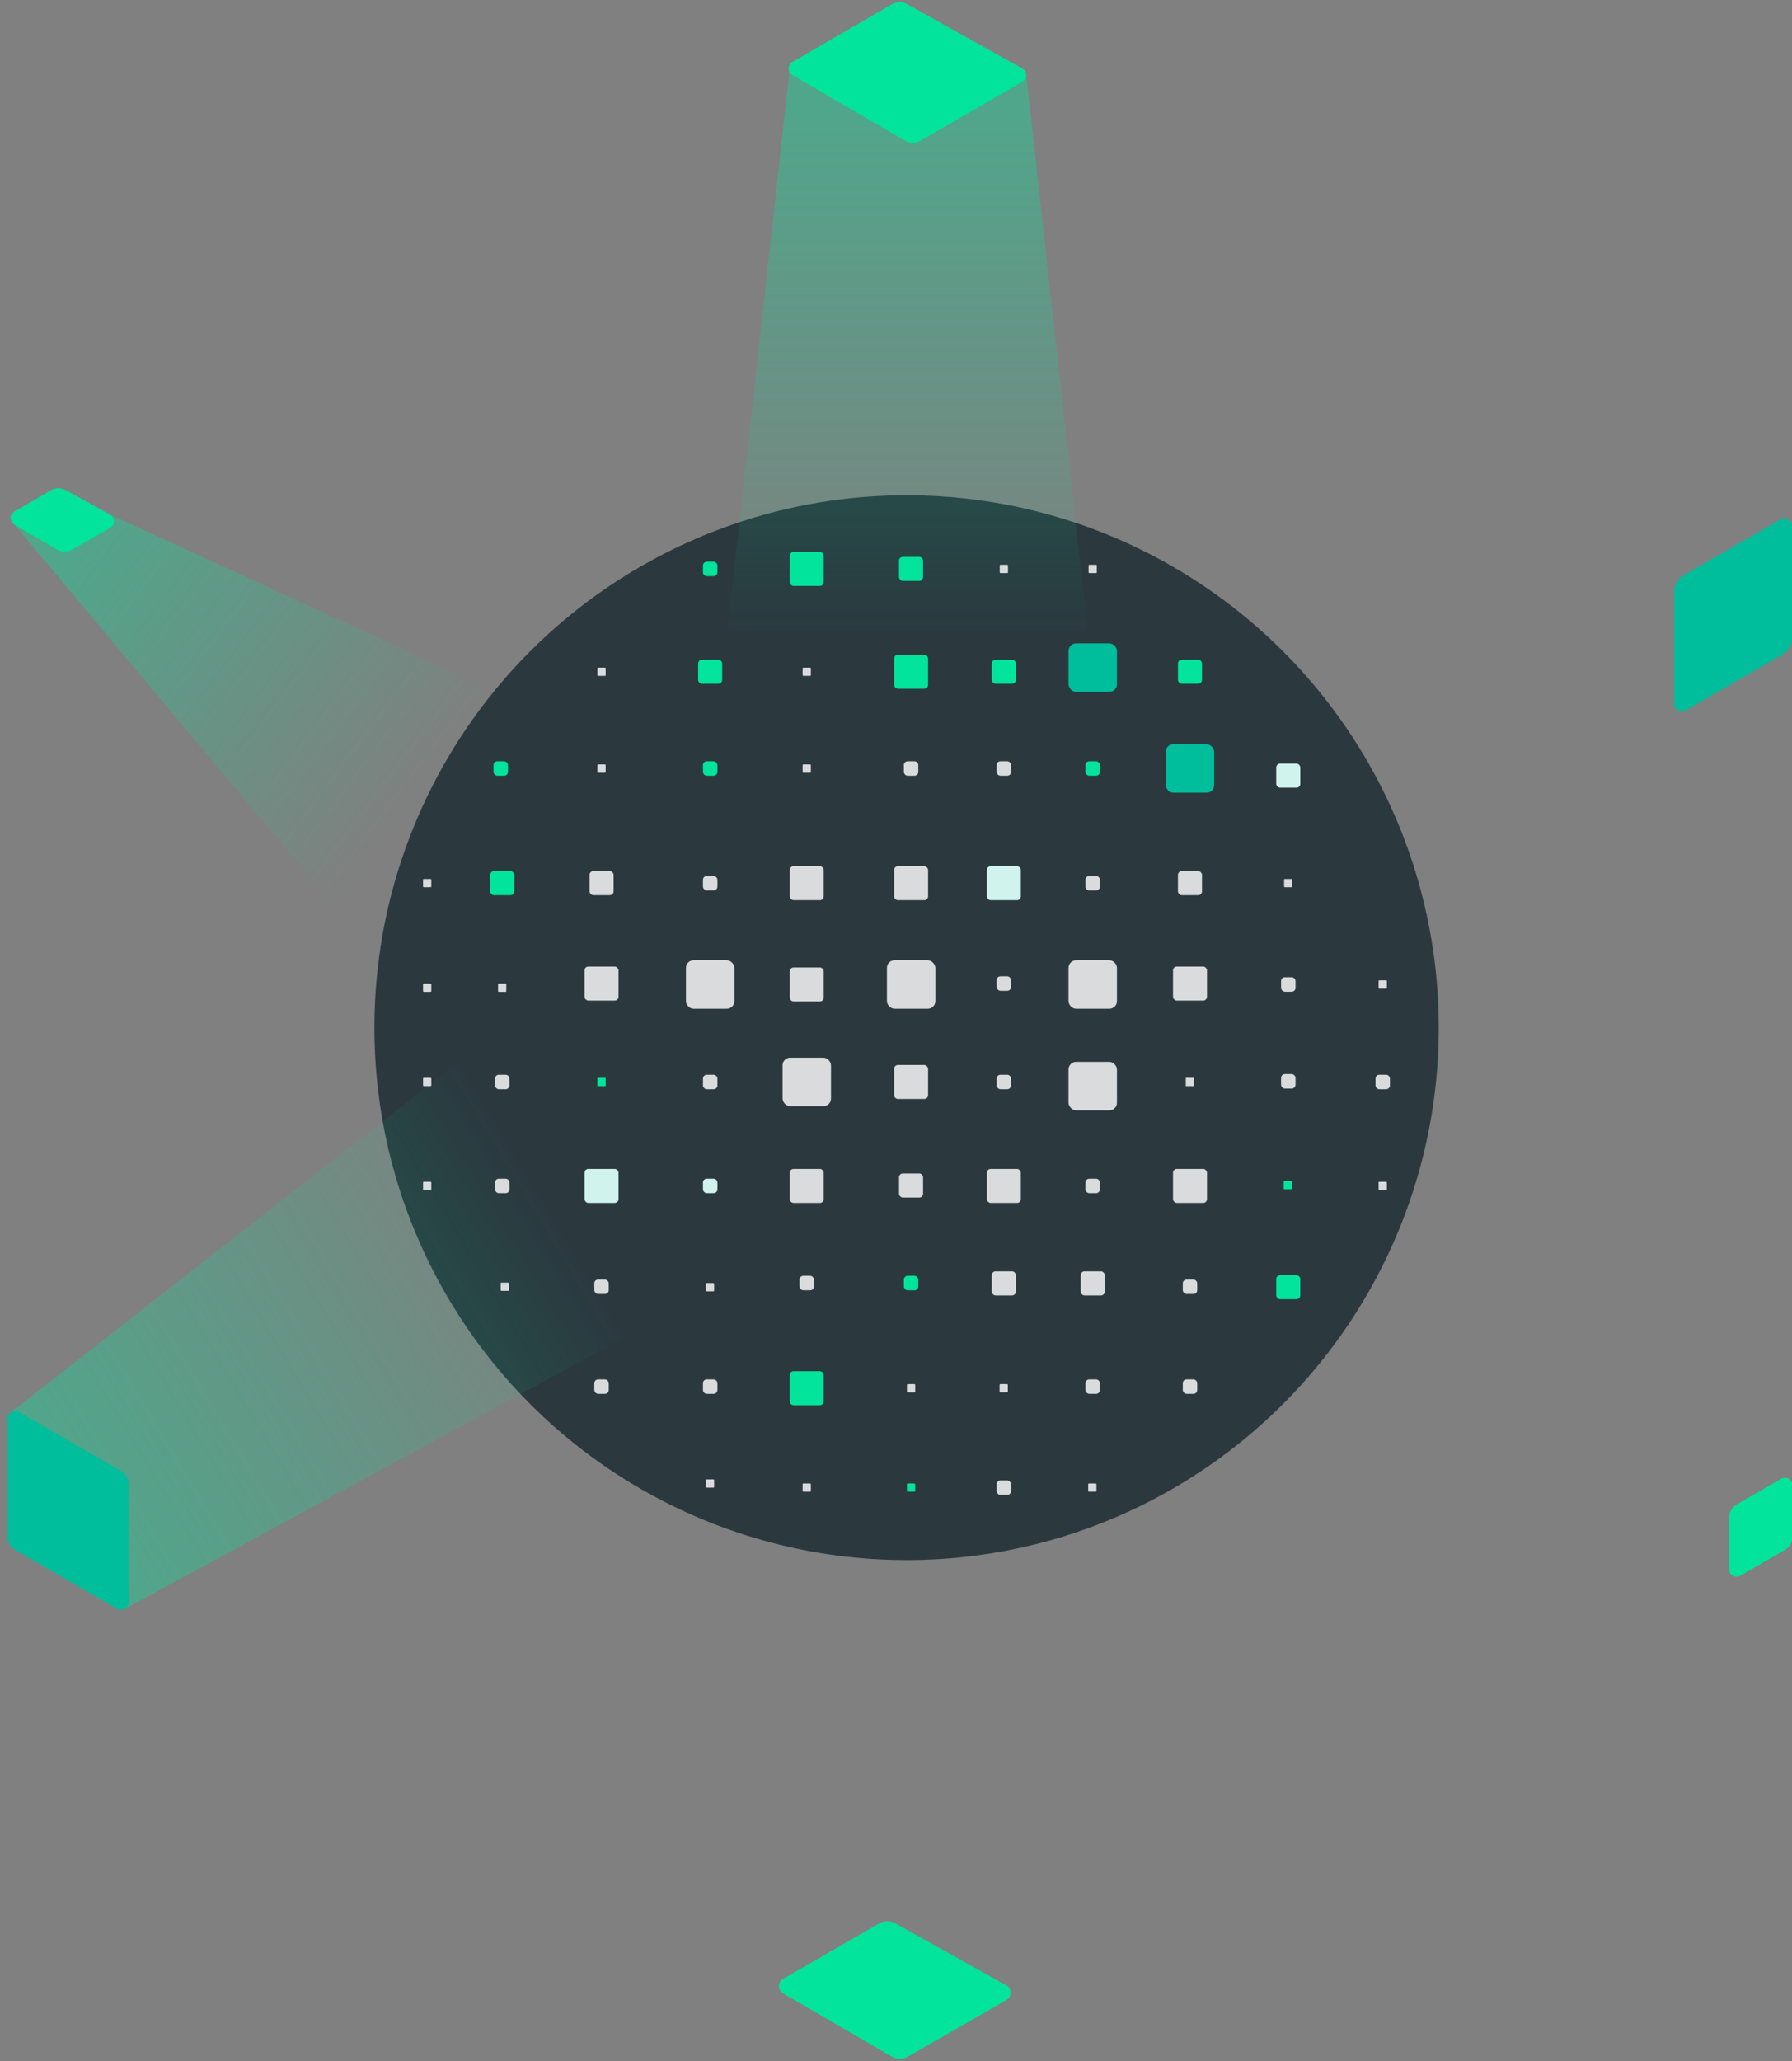 <svg viewBox="0 0 236.82 272.28" xmlns="http://www.w3.org/2000/svg" xmlns:xlink="http://www.w3.org/1999/xlink"><rect x="0" y="0" width="236.82" height="272.28" fill="#808080" stroke="none"/><linearGradient id="a"><stop offset="0" stop-color="#02e49b"/><stop offset="1" stop-color="#02e49b" stop-opacity="0"/></linearGradient><linearGradient id="b" gradientUnits="userSpaceOnUse" x1="8.74" x2="54.14" xlink:href="#a" y1="72.63" y2="106.82"/><linearGradient id="c" x1="229.93" x2="175.97" xlink:href="#b" y1="68.74" y2="88.91"/><linearGradient id="d" gradientUnits="userSpaceOnUse" x1="-11.06" x2="7.24" xlink:href="#a" y1="-44" y2="-3.45"/><linearGradient id="e" x1="119.93" x2="119.93" xlink:href="#b" y1="14.92" y2="83.85"/><linearGradient id="f" gradientTransform="matrix(1 0 0 -1 0 98.26)" x1="118.26" x2="118.26" xlink:href="#b" y1="-158.6" y2="-87.56"/><linearGradient id="g" x1="8.47" x2="71.66" xlink:href="#b" y1="195.99" y2="158.08"/><linearGradient id="h" x1="230.26" x2="175.82" xlink:href="#b" y1="196.58" y2="161.51"/><path d="m1.5 68.82 12.67-1.02 53.83 24.69-13.95 39.02z" fill="url(#b)" opacity=".38"/><path d="m235.83 68.46-13.43 25.51-37.7 14.91-31.16-34.83z" fill="url(#c)" opacity=".38"/><circle cx="119.81" cy="135.75" fill="#2b393f" r="70.33"/><rect fill="#d9dbdc" height="1.91" rx=".5" width="1.91" x="92.9" y="115.71"/><path d="m230 208.14 5.88-3.4a2 2 0 0 0 1-1.73v-6.8a1 1 0 0 0 -1.5-.87l-5.87 3.4a2 2 0 0 0 -1 1.74v6.79a1 1 0 0 0 1.49.87z" fill="#02e49b"/><path d="m104.72 9.91 14.91 8.68a2 2 0 0 0 2 0l13.49-7.8a1 1 0 0 0 0-1.73l-15.23-8.51a2 2 0 0 0 -2 0l-13.17 7.63a1 1 0 0 0 0 1.73z" fill="#02e49b"/><path d="m-19.14-46.07 14.73-.52 23.82 37.49-23.54 13.06z" fill="url(#d)" opacity=".38"/><path d="m104.37 9.04 31.26.84 8.78 79.65h-48.97z" fill="url(#e)" opacity=".38"/><path d="m102.93 262.58 30.58.34 9.24-82.95h-48.97z" fill="url(#f)" opacity=".38"/><path d="m16.3 212.64-14.97-25.98 64.72-50.67 22.41 37.47z" fill="url(#g)" opacity=".38"/><rect fill="#02e49b" height="4.49" rx=".5" width="4.49" x="118.16" y="86.49"/><rect fill="#00bd9b" height="6.4" rx="1" width="6.4" x="154.06" y="98.31"/><rect fill="#00bd9b" height="6.4" rx="1" width="6.4" x="141.21" y="84.99"/><rect fill="#02e49b" height="4.49" rx=".5" width="4.49" x="104.37" y="72.91"/><rect fill="#02e49b" height="3.18" rx=".5" width="3.18" x="131.07" y="87.14"/><rect fill="#02e49b" height="3.18" rx=".5" width="3.18" x="118.81" y="73.56"/><rect fill="#02e49b" height="3.18" rx=".5" width="3.18" x="92.26" y="87.14"/><rect fill="#02e49b" height="3.18" rx=".5" width="3.18" x="155.67" y="87.14"/><rect fill="#02e49b" height="1.91" rx=".5" width="1.91" x="92.9" y="100.56"/><rect fill="#02e49b" height="1.91" rx=".5" width="1.91" x="65.22" y="100.56"/><rect fill="#02e49b" height="1.91" rx=".5" width="1.91" x="92.9" y="74.2"/><path d="m78.95 142.38h1.09v1.09h-1.09z" fill="#02e49b"/><rect fill="#02e49b" height="1.91" rx=".5" width="1.91" x="143.45" y="100.56"/><path d="m15.52 212.54-13.52-7.81a2 2 0 0 1 -1-1.73v-15.62a1 1 0 0 1 1.5-.86l13.5 7.81a2 2 0 0 1 1 1.73v15.62a1 1 0 0 1 -1.48.86z" fill="#00bd9b"/><path d="m103.48 263.31 14.33 8.34a2.21 2.21 0 0 0 2.21 0l12.98-7.46a1.1 1.1 0 0 0 0-1.92l-14.64-8.19a2.2 2.2 0 0 0 -2.18 0l-12.65 7.3a1.11 1.11 0 0 0 -.05 1.93z" fill="#02e49b"/><path d="m222.76 93.85 12.83-7.42a2.46 2.46 0 0 0 1.23-2.13v-14.84a1 1 0 0 0 -1.5-.86l-12.83 7.4a2.46 2.46 0 0 0 -1.23 2.13v14.87a1 1 0 0 0 1.5.85z" fill="#00bd9b"/><path d="m1.91 69.3 5.64 3.29a2 2 0 0 0 2 0l5-2.86a1 1 0 0 0 0-1.74l-5.82-3.23a2 2 0 0 0 -2 0l-4.82 2.81a1 1 0 0 0 0 1.73z" fill="#02e49b"/><rect fill="#d9dbdc" height="4.49" rx=".5" width="4.49" x="118.16" y="114.42"/><rect fill="#d1f3ed" height="4.49" rx=".5" width="4.49" x="130.42" y="114.42"/><g fill="#d9dbdc"><rect height="4.49" rx=".5" width="4.49" x="104.37" y="114.42"/><rect height="4.49" rx=".5" width="4.49" x="118.16" y="140.68"/><rect height="4.49" rx=".5" width="4.49" x="104.37" y="127.8"/><rect height="1.91" rx=".5" width="1.91" x="131.71" y="128.97"/><rect height="1.91" rx=".5" width="1.91" x="143.45" y="155.7"/><rect height="1.91" rx=".5" width="1.91" x="131.71" y="141.97"/><rect height="1.91" rx=".5" width="1.91" x="119.45" y="100.56"/><rect height="1.91" rx=".5" width="1.91" x="131.71" y="100.56"/><rect height="6.4" rx="1" width="6.4" x="117.21" y="126.85"/><rect height="6.4" rx="1" width="6.4" x="141.21" y="140.27"/><rect height="6.4" rx="1" width="6.4" x="90.65" y="126.85"/><rect height="1.91" rx=".5" width="1.91" x="143.45" y="115.71"/><rect height="6.4" rx="1" width="6.4" x="141.21" y="126.85"/><rect height="6.4" rx="1" width="6.4" x="103.42" y="139.72"/><rect height="1.09" rx=".1" width="1.09" x="106.07" y="100.98"/><rect height="1.09" rx=".1" width="1.09" x="106.07" y="88.19"/><rect height="1.09" rx=".1" width="1.09" x="78.95" y="88.19"/><rect height="1.09" rx=".1" width="1.09" x="78.95" y="100.98"/><rect height="1.09" rx=".1" width="1.09" x="55.91" y="116.11"/><rect height="1.09" rx=".1" width="1.09" x="55.91" y="129.93"/><rect height="1.09" rx=".1" width="1.09" x="55.91" y="142.38"/><rect height="1.09" rx=".1" width="1.09" x="55.91" y="156.11"/><rect height="1.09" rx=".1" width="1.09" x="66.17" y="169.43"/><rect height="1.09" rx=".1" width="1.09" x="65.82" y="129.93"/><rect height="3.18" rx=".5" width="3.18" x="77.91" y="115.07"/><rect height="3.18" rx=".5" width="3.18" x="118.81" y="155.01"/></g><rect fill="#02e49b" height="3.18" rx=".5" width="3.18" x="64.78" y="115.07"/><rect fill="#d9dbdc" height="4.49" rx=".5" width="4.49" x="77.25" y="127.68"/><rect fill="#d9dbdc" height="1.91" rx=".5" width="1.91" x="92.9" y="141.97"/><rect fill="#d9dbdc" height="1.91" rx=".5" width="1.91" x="65.42" y="141.97"/><rect fill="#d9dbdc" height="1.91" rx=".5" width="1.91" x="65.42" y="155.7"/><rect fill="#d9dbdc" height="1.91" rx=".5" width="1.91" x="78.54" y="169.02"/><rect fill="#d9dbdc" height="1.91" rx=".5" width="1.91" x="78.54" y="182.21"/><rect fill="#d1f3ed" height="1.91" rx=".5" width="1.91" x="92.9" y="155.7"/><rect fill="#d1f3ed" height="4.49" rx=".5" width="4.49" x="77.25" y="154.41"/><path d="m156.71 142.38h1.09v1.09h-1.09z" fill="#d9dbdc"/><rect fill="#d9dbdc" height="3.18" rx=".5" width="3.18" x="155.67" y="115.07"/><rect fill="#d9dbdc" height="4.49" rx=".5" width="4.49" x="155.02" y="127.68"/><rect fill="#d9dbdc" height="1.91" rx=".5" width="1.91" x="156.31" y="169.02"/><rect fill="#d9dbdc" height="4.49" rx=".5" width="4.49" x="155.02" y="154.41"/><rect fill="#d9dbdc" height="4.49" rx=".5" width="4.49" x="104.37" y="154.41"/><rect fill="#02e49b" height="4.49" rx=".5" width="4.49" x="104.37" y="181.13"/><rect fill="#d9dbdc" height="4.49" rx=".5" width="4.49" x="130.42" y="154.41"/><rect fill="#d9dbdc" height="1.91" rx=".5" width="1.91" x="92.9" y="182.21"/><rect fill="#d9dbdc" height="1.91" rx=".5" width="1.91" x="105.66" y="168.53"/><rect fill="#02e49b" height="1.91" rx=".5" width="1.91" x="119.45" y="168.53"/><rect fill="#d9dbdc" height="1.09" rx=".1" width="1.09" x="93.29" y="169.49"/><rect fill="#d9dbdc" height="1.91" rx=".5" width="1.91" x="131.71" y="195.56"/><rect fill="#d9dbdc" height="1.09" rx=".1" width="1.09" x="132.1" y="182.83"/><rect fill="#d9dbdc" height="1.09" rx=".1" width="1.09" x="119.86" y="182.83"/><rect fill="#02e49b" height="1.09" rx=".1" width="1.09" x="119.86" y="195.96"/><rect fill="#d9dbdc" height="1.09" rx=".1" width="1.09" x="106.07" y="195.96"/><rect fill="#d9dbdc" height="1.09" rx=".1" width="1.09" x="93.29" y="195.42"/><rect fill="#d9dbdc" height="3.18" rx=".5" width="3.18" x="131.07" y="167.94"/><rect fill="#d9dbdc" height="3.18" rx=".5" width="3.18" x="142.82" y="167.94"/><path d="m236.18 195.27-57.01-57.83-24.15 36.88 73.96 33.82z" fill="url(#h)" opacity=".38"/><rect fill="#02e49b" height="1.09" rx=".1" width="1.09" x="169.65" y="156.01"/><rect fill="#d9dbdc" height="1.09" rx=".1" width="1.09" x="169.7" y="116.11"/><rect fill="#d9dbdc" height="1.09" rx=".1" width="1.09" x="182.19" y="129.5"/><rect fill="#d9dbdc" height="1.09" rx=".1" width="1.09" x="182.19" y="156.11"/><rect fill="#d9dbdc" height="1.09" rx=".1" width="1.09" x="132.12" y="74.61"/><rect fill="#d9dbdc" height="1.09" rx=".1" width="1.09" x="143.86" y="74.61"/><rect fill="#d1f3ed" height="3.18" rx=".5" width="3.18" x="168.66" y="100.87"/><rect fill="#02e49b" height="3.18" rx=".5" width="3.18" x="168.66" y="168.44"/><rect fill="#d9dbdc" height="1.91" rx=".5" width="1.91" x="169.3" y="129.09"/><rect fill="#d9dbdc" height="1.91" rx=".5" width="1.91" x="181.78" y="141.97"/><rect fill="#d9dbdc" height="1.91" rx=".5" width="1.91" x="169.3" y="141.88"/><rect fill="#d9dbdc" height="1.09" rx=".1" width="1.09" x="143.81" y="195.96"/><rect fill="#d9dbdc" height="1.91" rx=".5" width="1.91" x="143.45" y="182.21"/><rect fill="#d9dbdc" height="1.91" rx=".5" width="1.91" x="156.31" y="182.21"/></svg>
